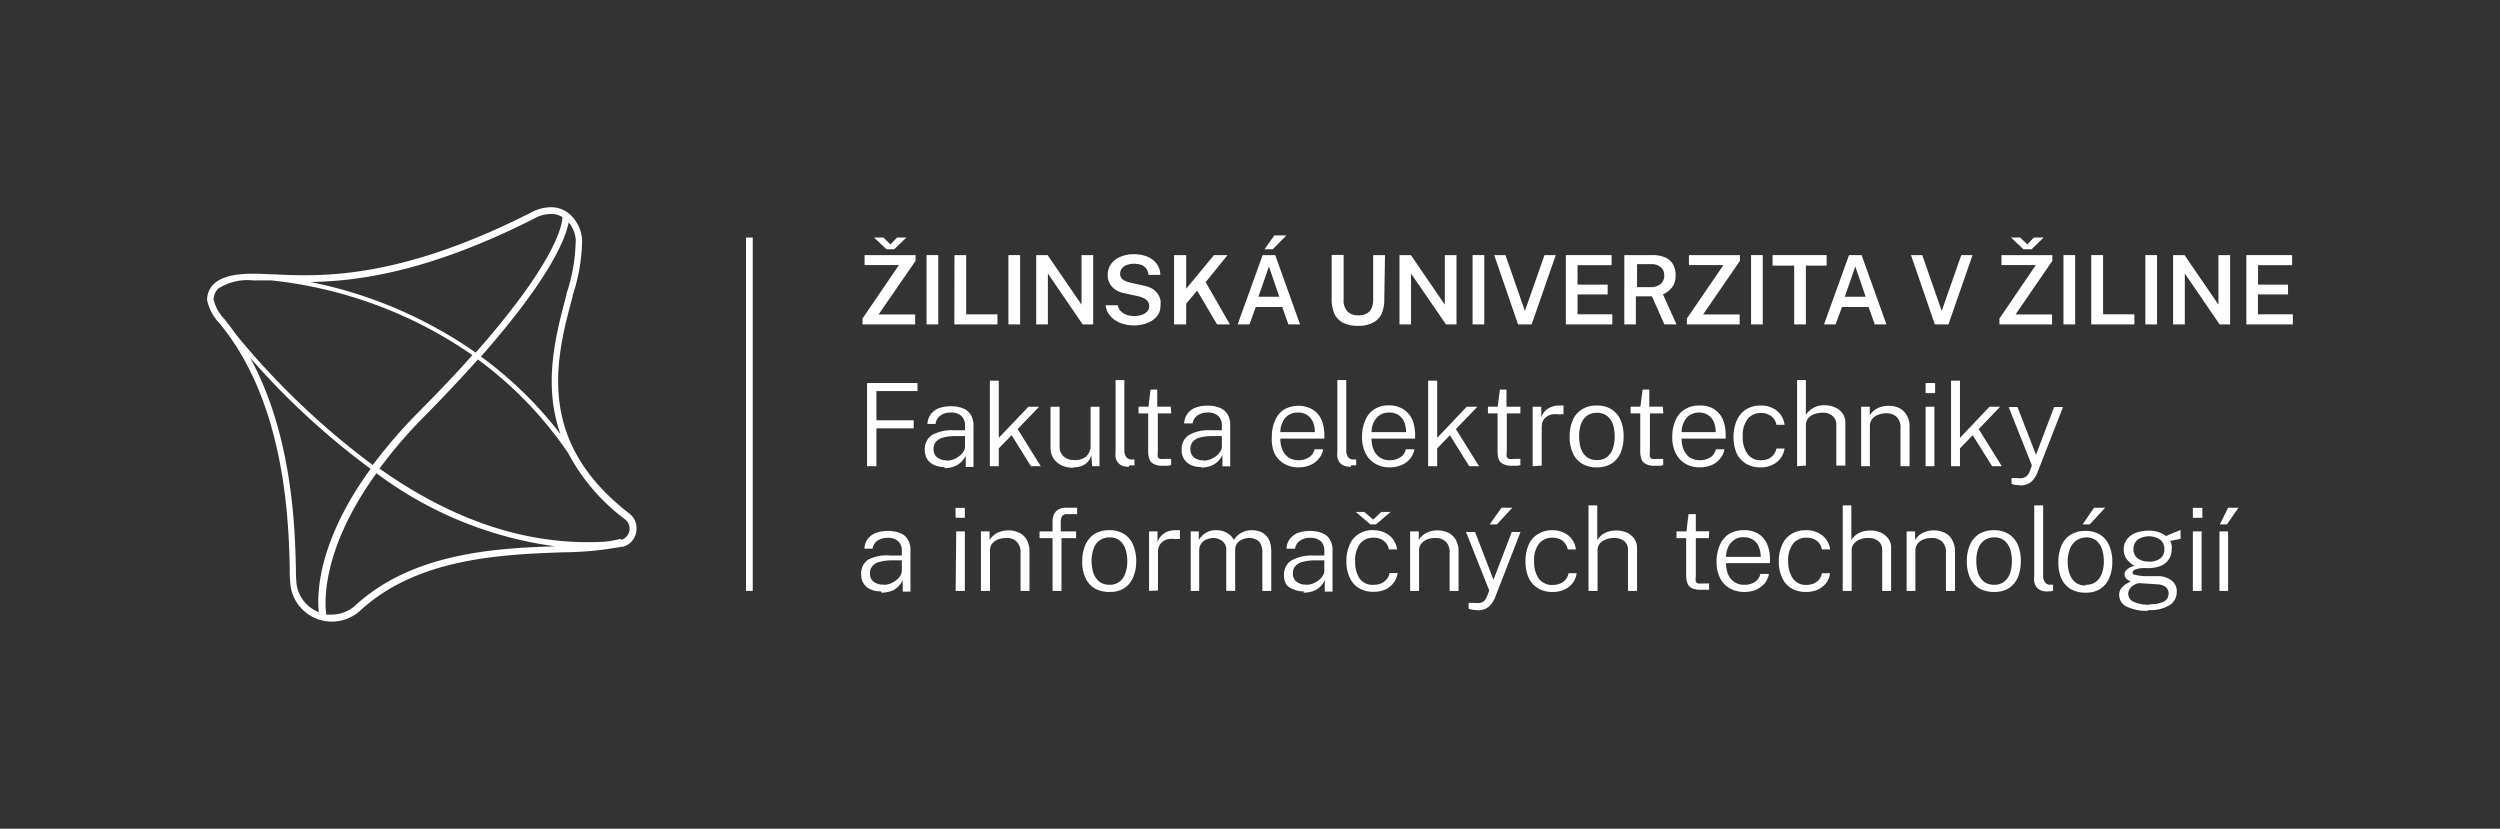 <svg id="Vrstva_1" data-name="Vrstva 1" xmlns="http://www.w3.org/2000/svg" viewBox="0 0 171.01 56.69"><rect x="0" y="0" width="171.01" height="56.69" fill="#333333" stroke="none"/><defs><style>.cls-1{fill:#ffffff;}.cls-2{fill:#ffffff;}</style></defs><polygon class="cls-1" points="59.31 26.2 62.76 26.2 62.76 26.75 59.95 26.75 59.95 28.75 62.5 28.75 62.5 29.3 59.95 29.3 59.95 31.89 59.31 31.89 59.31 26.2"/><path class="cls-1" d="M64.77,31.51a1.31,1.31,0,0,0,.43-.08,1.41,1.41,0,0,0,.4-.22,1.17,1.17,0,0,0,.29-.3.62.62,0,0,0,.12-.35v-.73l-.66,0a3.22,3.22,0,0,0-.84.1,1,1,0,0,0-.49.29.76.76,0,0,0-.16.51.68.68,0,0,0,.25.56,1.06,1.06,0,0,0,.66.2m-.18.46a1.67,1.67,0,0,1-.69-.14,1.09,1.09,0,0,1-.47-.4,1.14,1.14,0,0,1-.17-.63,1.16,1.16,0,0,1,.46-1,2.71,2.71,0,0,1,1.5-.35l.79,0v-.34a.85.85,0,0,0-.24-.63,1,1,0,0,0-.75-.24,1.15,1.15,0,0,0-.65.18A.8.8,0,0,0,64,29h-.56a1.23,1.23,0,0,1,.22-.65,1.27,1.27,0,0,1,.54-.42,2.38,2.38,0,0,1,.84-.14,2.12,2.12,0,0,1,.85.15,1.08,1.08,0,0,1,.52.44,1.39,1.39,0,0,1,.18.73v2.83h-.53l0-.78a1.45,1.45,0,0,1-.62.67,1.74,1.74,0,0,1-.82.19"/><polygon class="cls-1" points="71.19 31.89 70.52 31.89 69.2 29.77 68.32 30.67 68.32 31.89 67.71 31.89 67.71 26.04 68.32 26.04 68.32 29.95 70.35 27.82 71.08 27.82 69.61 29.35 71.19 31.89"/><path class="cls-1" d="M73.42,32a2.43,2.43,0,0,1-.61-.09,1.47,1.47,0,0,1-.49-.27,1.14,1.14,0,0,1-.34-.44,1.4,1.4,0,0,1-.12-.6V27.82h.62v2.69a.94.94,0,0,0,.26.7,1.09,1.09,0,0,0,.79.26,1.16,1.16,0,0,0,.78-.25,1,1,0,0,0,.29-.76V27.82h.61v4.07h-.5l-.06-.77a1.05,1.05,0,0,1-.67.76,1.64,1.64,0,0,1-.56.09"/><path class="cls-1" d="M77.22,31.93a1.34,1.34,0,0,1-.48-.08.76.76,0,0,1-.29-.24.79.79,0,0,1-.14-.34,1.75,1.75,0,0,1,0-.4V26h.6v4.77a.83.83,0,0,0,.13.5.47.47,0,0,0,.33.16h.23v.4l-.18,0h-.16"/><path class="cls-1" d="M80.12,28.28H79.2v2.63a1,1,0,0,0,0,.34.25.25,0,0,0,.16.14,1.42,1.42,0,0,0,.33,0h.42v.42a.89.89,0,0,1-.23.05l-.35,0a1.22,1.22,0,0,1-.6-.12.55.55,0,0,1-.3-.32,1.45,1.45,0,0,1-.09-.54V28.28h-.66v-.46h.68l.14-1.17h.46v1.17h.92Z"/><path class="cls-1" d="M82.33,31.51a1.32,1.32,0,0,0,.44-.08,1.41,1.41,0,0,0,.4-.22,1.17,1.17,0,0,0,.29-.3.62.62,0,0,0,.12-.35v-.73l-.66,0a3.22,3.22,0,0,0-.84.1.91.91,0,0,0-.49.29.76.76,0,0,0-.16.51.68.68,0,0,0,.25.56,1,1,0,0,0,.65.2m-.17.46a1.71,1.71,0,0,1-.7-.14,1.12,1.12,0,0,1-.46-.4,1.14,1.14,0,0,1-.17-.63,1.16,1.16,0,0,1,.46-1,2.71,2.71,0,0,1,1.5-.35l.79,0v-.34a.85.85,0,0,0-.24-.63,1,1,0,0,0-.75-.24,1.15,1.15,0,0,0-.65.18.8.8,0,0,0-.36.56H81a1.23,1.23,0,0,1,.22-.65,1.27,1.27,0,0,1,.54-.42,2.38,2.38,0,0,1,.84-.14,2.12,2.12,0,0,1,.85.15,1.08,1.08,0,0,1,.52.44,1.39,1.39,0,0,1,.18.73v2.83h-.53l0-.78a1.45,1.45,0,0,1-.62.67,1.74,1.74,0,0,1-.82.19"/><path class="cls-1" d="M87.58,29.56h2.36a1.83,1.83,0,0,0-.12-.68,1.15,1.15,0,0,0-.39-.48,1.09,1.09,0,0,0-.65-.18,1.14,1.14,0,0,0-.68.2,1.1,1.1,0,0,0-.39.51,1.51,1.51,0,0,0-.13.63m0,.44a2,2,0,0,0,.13.74,1.3,1.3,0,0,0,.41.54,1.24,1.24,0,0,0,.71.2,1.26,1.26,0,0,0,.71-.2.84.84,0,0,0,.38-.55h.59a1.32,1.32,0,0,1-.33.68,1.42,1.42,0,0,1-.6.42,2,2,0,0,1-.74.14,1.92,1.92,0,0,1-1-.25,1.68,1.68,0,0,1-.66-.71A2.41,2.41,0,0,1,87,29.89a2.65,2.65,0,0,1,.22-1.13,1.6,1.6,0,0,1,.62-.75,2,2,0,0,1,1.95,0,1.62,1.62,0,0,1,.6.69,2.69,2.69,0,0,1,.2,1.07V30Z"/><path class="cls-1" d="M92.39,31.93a1.24,1.24,0,0,1-.47-.08.73.73,0,0,1-.3-.24.94.94,0,0,1-.14-.34,1.75,1.75,0,0,1,0-.4V26h.61v4.77a.84.84,0,0,0,.12.5.47.47,0,0,0,.33.16h.23v.4l-.18,0h-.16"/><path class="cls-1" d="M93.82,29.56h2.36a1.83,1.83,0,0,0-.12-.68,1.13,1.13,0,0,0-.38-.48,1.11,1.11,0,0,0-.65-.18,1.15,1.15,0,0,0-.69.2,1.25,1.25,0,0,0-.39.51,1.51,1.51,0,0,0-.13.63m0,.44a2,2,0,0,0,.13.74,1.24,1.24,0,0,0,.42.54,1.18,1.18,0,0,0,.7.2,1.29,1.29,0,0,0,.72-.2.82.82,0,0,0,.37-.55h.59a1.39,1.39,0,0,1-.32.68,1.52,1.52,0,0,1-.61.42,2,2,0,0,1-.74.14,1.86,1.86,0,0,1-1-.25,1.65,1.65,0,0,1-.67-.71,2.41,2.41,0,0,1-.24-1.12,2.65,2.65,0,0,1,.22-1.13A1.56,1.56,0,0,1,94,28a1.74,1.74,0,0,1,1-.27A1.76,1.76,0,0,1,96,28a1.62,1.62,0,0,1,.6.69,2.69,2.69,0,0,1,.2,1.07V30Z"/><polygon class="cls-1" points="101.17 31.89 100.5 31.89 99.18 29.77 98.31 30.67 98.31 31.89 97.69 31.89 97.69 26.04 98.31 26.04 98.31 29.95 100.33 27.82 101.06 27.82 99.59 29.35 101.17 31.89"/><path class="cls-1" d="M104,28.28h-.93v2.63a.94.94,0,0,0,0,.34.23.23,0,0,0,.16.14,1.42,1.42,0,0,0,.33,0H104v.42a.8.8,0,0,1-.22.05l-.35,0a1.29,1.29,0,0,1-.61-.12.62.62,0,0,1-.3-.32,1.71,1.71,0,0,1-.08-.54V28.28h-.66v-.46h.67l.15-1.17h.45v1.17H104Z"/><path class="cls-1" d="M104.84,31.89V27.82h.59v.74a1.09,1.09,0,0,1,.28-.47,1.13,1.13,0,0,1,.43-.26,1.27,1.27,0,0,1,.47-.09l.19,0a.39.39,0,0,1,.15,0v.6a.39.39,0,0,0-.17,0l-.17,0a1.93,1.93,0,0,0-.42,0,.93.93,0,0,0-.37.15.75.75,0,0,0-.27.29,1.08,1.08,0,0,0-.09.46v2.61Z"/><path class="cls-1" d="M109.24,31.47a1.09,1.09,0,0,0,.66-.19,1.18,1.18,0,0,0,.41-.55,2.5,2.5,0,0,0,.14-.88,2.73,2.73,0,0,0-.12-.83,1.26,1.26,0,0,0-.4-.57,1.07,1.07,0,0,0-.69-.21,1.16,1.16,0,0,0-.66.18,1.25,1.25,0,0,0-.42.55,2.54,2.54,0,0,0-.14.88,2.64,2.64,0,0,0,.12.83,1.24,1.24,0,0,0,.4.58,1.12,1.12,0,0,0,.7.21m0,.5a1.91,1.91,0,0,1-1-.24,1.59,1.59,0,0,1-.64-.71,2.62,2.62,0,0,1-.23-1.15,2.8,2.8,0,0,1,.21-1.12,1.62,1.62,0,0,1,.62-.74,1.81,1.81,0,0,1,1-.27,1.85,1.85,0,0,1,1,.24,1.61,1.61,0,0,1,.64.72,2.75,2.75,0,0,1,.22,1.17,2.83,2.83,0,0,1-.2,1.09,1.6,1.6,0,0,1-.61.74,1.79,1.79,0,0,1-1,.27"/><path class="cls-1" d="M113.78,28.28h-.92v2.63a1,1,0,0,0,0,.34.25.25,0,0,0,.16.14,1.42,1.42,0,0,0,.33,0h.42v.42a.89.89,0,0,1-.23.05l-.35,0a1.22,1.22,0,0,1-.6-.12.55.55,0,0,1-.3-.32,1.45,1.45,0,0,1-.09-.54V28.28h-.66v-.46h.67l.15-1.17h.46v1.17h.92Z"/><path class="cls-1" d="M115,29.56h2.36a1.83,1.83,0,0,0-.12-.68,1.06,1.06,0,0,0-1-.66,1.15,1.15,0,0,0-.69.2,1.17,1.17,0,0,0-.39.51,1.51,1.51,0,0,0-.13.63m0,.44a2,2,0,0,0,.13.74,1.3,1.3,0,0,0,.41.54,1.24,1.24,0,0,0,.71.2,1.29,1.29,0,0,0,.72-.2.86.86,0,0,0,.37-.55h.59a1.32,1.32,0,0,1-.33.68,1.42,1.42,0,0,1-.6.42,2,2,0,0,1-.74.14,1.92,1.92,0,0,1-1-.25,1.68,1.68,0,0,1-.66-.71,2.41,2.41,0,0,1-.24-1.12,2.65,2.65,0,0,1,.22-1.13,1.56,1.56,0,0,1,.63-.75,1.74,1.74,0,0,1,1-.27,1.79,1.79,0,0,1,1,.24,1.62,1.62,0,0,1,.6.69,2.69,2.69,0,0,1,.2,1.07V30Z"/><path class="cls-1" d="M120.46,27.74a1.73,1.73,0,0,1,.76.16,1.4,1.4,0,0,1,.57.45,1.46,1.46,0,0,1,.28.71h-.56a.83.83,0,0,0-.18-.42.92.92,0,0,0-.36-.28,1,1,0,0,0-.51-.11,1.14,1.14,0,0,0-.9.39,1.83,1.83,0,0,0-.35,1.22,1.92,1.92,0,0,0,.32,1.18,1.06,1.06,0,0,0,.94.44,1.19,1.19,0,0,0,.51-.1,1,1,0,0,0,.54-.7h.55a1.43,1.43,0,0,1-.29.69,1.46,1.46,0,0,1-.57.44,1.68,1.68,0,0,1-.75.16,1.85,1.85,0,0,1-1-.24,1.66,1.66,0,0,1-.66-.7,3,3,0,0,1,0-2.27,1.72,1.72,0,0,1,.63-.75,1.79,1.79,0,0,1,1-.27"/><path class="cls-1" d="M122.93,31.89V26h.6v2.38a1.19,1.19,0,0,1,.28-.32,1.47,1.47,0,0,1,1-.34,1.72,1.72,0,0,1,.72.15,1.21,1.21,0,0,1,.51.41,1.12,1.12,0,0,1,.19.63v2.94h-.62v-2.8a.74.74,0,0,0-.26-.6,1,1,0,0,0-.7-.22,1.68,1.68,0,0,0-.55.1,1,1,0,0,0-.42.29.74.74,0,0,0-.15.48v2.75Z"/><path class="cls-1" d="M127.31,31.89V27.82h.59v.59a1.17,1.17,0,0,1,.28-.32,1.32,1.32,0,0,1,.44-.24,1.72,1.72,0,0,1,.58-.09,1.64,1.64,0,0,1,.71.15,1.23,1.23,0,0,1,.52.49,1.57,1.57,0,0,1,.19.83v2.66H130v-2.6a1,1,0,0,0-.26-.77,1,1,0,0,0-.7-.25,1.5,1.5,0,0,0-.56.1.88.88,0,0,0-.41.29.7.7,0,0,0-.16.48v2.75Z"/><path class="cls-1" d="M131.72,31.89h.6V27.82h-.6Zm0-5h.65V26.2h-.65Z"/><polygon class="cls-1" points="136.93 31.89 136.27 31.89 134.94 29.77 134.07 30.67 134.07 31.89 133.46 31.89 133.46 26.04 134.07 26.04 134.07 29.95 136.09 27.82 136.82 27.82 135.35 29.35 136.93 31.89"/><path class="cls-1" d="M138.18,33.19a1.68,1.68,0,0,1-.58-.09v-.4H138a1,1,0,0,0,.36,0,.67.67,0,0,0,.24-.11.64.64,0,0,0,.14-.15,1,1,0,0,0,.09-.17l.16-.43-1.59-4H138l1.27,3.27,1.24-3.27h.61l-1.74,4.45a1.66,1.66,0,0,1-.32.55,1.06,1.06,0,0,1-.42.29,1.54,1.54,0,0,1-.5.08"/><path class="cls-1" d="M60.44,40a1.31,1.31,0,0,0,.44-.07,1.71,1.71,0,0,0,.4-.22,1.06,1.06,0,0,0,.29-.31.67.67,0,0,0,.12-.34v-.73H61a3.25,3.25,0,0,0-.85.11.91.91,0,0,0-.48.29.73.73,0,0,0-.16.51.66.66,0,0,0,.25.55,1,1,0,0,0,.65.2m-.17.46a1.54,1.54,0,0,1-.7-.14,1,1,0,0,1-.46-.39,1.1,1.1,0,0,1-.17-.63,1.13,1.13,0,0,1,.46-1A2.79,2.79,0,0,1,60.9,38l.79,0v-.34a.84.84,0,0,0-.25-.64,1.06,1.06,0,0,0-.74-.23,1.21,1.21,0,0,0-.66.18.8.8,0,0,0-.35.56h-.56a1.23,1.23,0,0,1,.22-.65,1.27,1.27,0,0,1,.54-.42,2.34,2.34,0,0,1,.84-.14,2.12,2.12,0,0,1,.85.15,1,1,0,0,1,.52.44,1.33,1.33,0,0,1,.18.72v2.84h-.53l0-.79a1.48,1.48,0,0,1-.62.68,1.89,1.89,0,0,1-.82.18"/><path class="cls-1" d="M65.37,40.42H66V36.35h-.59Zm0-5H66v-.68h-.64Z"/><path class="cls-1" d="M67.1,40.42V36.35h.59v.59a1.37,1.37,0,0,1,.72-.57,1.76,1.76,0,0,1,.58-.09,1.73,1.73,0,0,1,.72.16,1.15,1.15,0,0,1,.52.48,1.63,1.63,0,0,1,.19.84v2.66h-.61V37.81a1,1,0,0,0-.27-.76.93.93,0,0,0-.69-.25,1.73,1.73,0,0,0-.56.09,1.06,1.06,0,0,0-.42.29.76.76,0,0,0-.15.48v2.76Z"/><path class="cls-1" d="M73.61,36.35v.46h-1v3.61H72V36.81h-.89v-.46H72V35.7a1,1,0,0,1,.24-.73,1,1,0,0,1,.72-.24h.72v.44H73a.4.4,0,0,0-.35.14.82.82,0,0,0-.09.42v.62Z"/><path class="cls-1" d="M75.9,40a1.08,1.08,0,0,0,.65-.19,1.16,1.16,0,0,0,.41-.55,2.28,2.28,0,0,0,.15-.88,2.37,2.37,0,0,0-.13-.83,1.25,1.25,0,0,0-.39-.58,1.09,1.09,0,0,0-.69-.21,1.1,1.1,0,0,0-1.08.74,2.31,2.31,0,0,0-.15.88,2.63,2.63,0,0,0,.13.83,1.34,1.34,0,0,0,.4.58,1.1,1.1,0,0,0,.7.21m0,.49a2,2,0,0,1-1-.23,1.58,1.58,0,0,1-.64-.71,2.51,2.51,0,0,1-.23-1.15,2.76,2.76,0,0,1,.21-1.12,1.7,1.7,0,0,1,.62-.75,1.87,1.87,0,0,1,1-.26,1.85,1.85,0,0,1,1,.24,1.59,1.59,0,0,1,.63.72,2.68,2.68,0,0,1,.23,1.17,2.65,2.65,0,0,1-.21,1.09,1.63,1.63,0,0,1-.6.74,1.79,1.79,0,0,1-1,.26"/><path class="cls-1" d="M78.6,40.42V36.35h.58v.73a1.13,1.13,0,0,1,.29-.46,1.17,1.17,0,0,1,.42-.27,1.55,1.55,0,0,1,.47-.08h.2a.53.53,0,0,1,.15,0v.6a.42.42,0,0,0-.17,0h-.18a1.49,1.49,0,0,0-.42,0,1.2,1.2,0,0,0-.37.15.83.83,0,0,0-.26.3.88.88,0,0,0-.1.45v2.62Z"/><path class="cls-1" d="M81.45,40.42V36.35H82v.59a1.54,1.54,0,0,1,.45-.47,1.29,1.29,0,0,1,.76-.2,1.53,1.53,0,0,1,.47.07,1.44,1.44,0,0,1,.42.23,1,1,0,0,1,.3.37,1.27,1.27,0,0,1,.51-.49,1.46,1.46,0,0,1,.73-.18,1.72,1.72,0,0,1,.44.06,1.11,1.11,0,0,1,.76.68,2,2,0,0,1,.12.75v2.66h-.61V37.81a1.19,1.19,0,0,0-.13-.62.6.6,0,0,0-.33-.3,1,1,0,0,0-.42-.09,1.21,1.21,0,0,0-.44.08.89.89,0,0,0-.38.26.77.77,0,0,0-.16.52v2.76h-.61V37.57a.69.69,0,0,0-.14-.43.78.78,0,0,0-.34-.25.93.93,0,0,0-.4-.09,1.19,1.19,0,0,0-.44.09.78.78,0,0,0-.53.77v2.76Z"/><path class="cls-1" d="M89.34,40a1.31,1.31,0,0,0,.44-.07,1.71,1.71,0,0,0,.4-.22,1.06,1.06,0,0,0,.29-.31.59.59,0,0,0,.12-.34v-.73h-.66a3.17,3.17,0,0,0-.84.11.91.91,0,0,0-.49.29.73.73,0,0,0-.16.51.66.66,0,0,0,.25.55,1,1,0,0,0,.65.2m-.17.46a1.56,1.56,0,0,1-.7-.14A1.1,1.1,0,0,1,88,40a1.19,1.19,0,0,1-.17-.63,1.15,1.15,0,0,1,.46-1A2.79,2.79,0,0,1,89.8,38l.79,0v-.34a.88.88,0,0,0-.24-.64,1.08,1.08,0,0,0-.75-.23,1.15,1.15,0,0,0-.65.18.78.78,0,0,0-.36.56H88a1.23,1.23,0,0,1,.22-.65,1.27,1.27,0,0,1,.54-.42,2.38,2.38,0,0,1,.84-.14,2.12,2.12,0,0,1,.85.15,1,1,0,0,1,.52.44,1.33,1.33,0,0,1,.18.72v2.84h-.53l0-.79a1.43,1.43,0,0,1-.62.68,1.86,1.86,0,0,1-.82.18"/><path class="cls-1" d="M93.74,35.87l-1-.85h.59l.6.52.56-.52h.63l-1,.85Zm.21.4a1.73,1.73,0,0,1,.76.16,1.4,1.4,0,0,1,.57.45,1.58,1.58,0,0,1,.29.7H95a.88.88,0,0,0-.17-.41,1.12,1.12,0,0,0-.36-.29,1.21,1.21,0,0,0-.52-.1,1.14,1.14,0,0,0-.9.39,1.83,1.83,0,0,0-.35,1.22A2,2,0,0,0,93,39.57,1.08,1.08,0,0,0,94,40a1.16,1.16,0,0,0,.51-.11.94.94,0,0,0,.36-.29.9.9,0,0,0,.18-.4h.55a1.34,1.34,0,0,1-.29.69,1.5,1.5,0,0,1-.56.44,1.87,1.87,0,0,1-.76.15,1.9,1.9,0,0,1-1-.23,1.55,1.55,0,0,1-.65-.71,2.52,2.52,0,0,1-.24-1.16,2.59,2.59,0,0,1,.22-1.11,1.56,1.56,0,0,1,.62-.74,1.79,1.79,0,0,1,1-.27"/><path class="cls-1" d="M96.46,40.42V36.35h.59v.59a1.07,1.07,0,0,1,.28-.33,1.32,1.32,0,0,1,.44-.24,1.72,1.72,0,0,1,.58-.09,1.65,1.65,0,0,1,.71.16,1.15,1.15,0,0,1,.52.48,1.63,1.63,0,0,1,.19.84v2.66h-.61V37.81a1,1,0,0,0-.26-.76,1,1,0,0,0-.7-.25,1.73,1.73,0,0,0-.56.09,1,1,0,0,0-.41.29.71.71,0,0,0-.16.48v2.76Z"/><path class="cls-1" d="M102.71,34.73h.74l-1.06,1.14h-.49Zm-1.67,7a1.64,1.64,0,0,1-.58-.09v-.4h.41a1.31,1.31,0,0,0,.37,0,.75.75,0,0,0,.24-.1.7.7,0,0,0,.14-.16l.09-.16.16-.43-1.59-4h.62l1.26,3.27,1.25-3.27h.6l-1.73,4.45a1.78,1.78,0,0,1-.33.55,1,1,0,0,1-.41.28,1.35,1.35,0,0,1-.5.08"/><path class="cls-1" d="M106.19,36.27a1.73,1.73,0,0,1,.76.16,1.4,1.4,0,0,1,.57.45,1.46,1.46,0,0,1,.28.7h-.56a1,1,0,0,0-.18-.41.94.94,0,0,0-.36-.29,1.19,1.19,0,0,0-.51-.1,1.14,1.14,0,0,0-.9.39,1.78,1.78,0,0,0-.35,1.22,2,2,0,0,0,.31,1.18,1.12,1.12,0,0,0,1,.44,1.19,1.19,0,0,0,.51-.11.94.94,0,0,0,.36-.29.88.88,0,0,0,.17-.4h.56a1.43,1.43,0,0,1-.29.69,1.46,1.46,0,0,1-.57.44,1.83,1.83,0,0,1-.75.15,1.85,1.85,0,0,1-1-.23,1.63,1.63,0,0,1-.66-.71,2.66,2.66,0,0,1-.23-1.16,2.75,2.75,0,0,1,.21-1.11,1.58,1.58,0,0,1,.63-.74,1.79,1.79,0,0,1,1-.27"/><path class="cls-1" d="M108.66,40.42V34.57h.6v2.37a1.34,1.34,0,0,1,.71-.56,1.76,1.76,0,0,1,.58-.09,1.9,1.9,0,0,1,.73.14,1.31,1.31,0,0,1,.51.42,1.07,1.07,0,0,1,.19.63v2.94h-.62V37.61a.76.76,0,0,0-.26-.6,1.1,1.1,0,0,0-.7-.21,1.42,1.42,0,0,0-.55.1,1,1,0,0,0-.42.28.77.77,0,0,0-.15.49v2.75Z"/><path class="cls-1" d="M116.89,36.81H116v2.62a1,1,0,0,0,0,.35.23.23,0,0,0,.17.13,1.27,1.27,0,0,0,.32,0h.42v.43a1,1,0,0,1-.23,0l-.35,0a1.37,1.37,0,0,1-.6-.11.61.61,0,0,1-.3-.33,1.38,1.38,0,0,1-.09-.54V36.81h-.66v-.46h.68l.14-1.18H116v1.17h.92Z"/><path class="cls-1" d="M118.07,38.09h2.37a1.79,1.79,0,0,0-.13-.68,1,1,0,0,0-.38-.48,1.11,1.11,0,0,0-.65-.18,1,1,0,0,0-.68.2,1.22,1.22,0,0,0-.4.5,1.59,1.59,0,0,0-.13.64m0,.43a2,2,0,0,0,.13.75,1.16,1.16,0,0,0,.42.53,1.13,1.13,0,0,0,.71.2,1.28,1.28,0,0,0,.71-.19.85.85,0,0,0,.37-.55H121a1.39,1.39,0,0,1-.32.68,1.81,1.81,0,0,1-.6.42,2.11,2.11,0,0,1-.75.13,2,2,0,0,1-1-.24,1.65,1.65,0,0,1-.67-.71,2.41,2.41,0,0,1-.24-1.12,2.81,2.81,0,0,1,.22-1.13,1.69,1.69,0,0,1,.63-.76,1.82,1.82,0,0,1,1-.26,1.74,1.74,0,0,1,1,.24,1.56,1.56,0,0,1,.6.69,2.52,2.52,0,0,1,.2,1.07v.25Z"/><path class="cls-1" d="M123.57,36.27a1.73,1.73,0,0,1,.76.16,1.4,1.4,0,0,1,.57.45,1.47,1.47,0,0,1,.29.7h-.57a.88.88,0,0,0-.17-.41.94.94,0,0,0-.36-.29,1.21,1.21,0,0,0-.52-.1,1.14,1.14,0,0,0-.9.39,1.83,1.83,0,0,0-.35,1.22,2,2,0,0,0,.32,1.18,1.08,1.08,0,0,0,.94.44,1.21,1.21,0,0,0,.52-.11,1.12,1.12,0,0,0,.36-.29,1,1,0,0,0,.17-.4h.55a1.42,1.42,0,0,1-.28.69,1.62,1.62,0,0,1-.57.44,1.87,1.87,0,0,1-.76.15,1.9,1.9,0,0,1-1-.23,1.55,1.55,0,0,1-.65-.71,2.52,2.52,0,0,1-.24-1.16,2.59,2.59,0,0,1,.22-1.11,1.62,1.62,0,0,1,.62-.74,1.79,1.79,0,0,1,1-.27"/><path class="cls-1" d="M126.05,40.42V34.57h.59v2.37a1.65,1.65,0,0,1,.28-.32,1.43,1.43,0,0,1,.44-.24,1.72,1.72,0,0,1,.58-.09,1.81,1.81,0,0,1,.72.14,1.31,1.31,0,0,1,.51.42,1,1,0,0,1,.19.63v2.94h-.61V37.61a.74.74,0,0,0-.27-.6,1.08,1.08,0,0,0-.7-.21,1.45,1.45,0,0,0-.55.1.94.94,0,0,0-.41.28.72.72,0,0,0-.16.49v2.75Z"/><path class="cls-1" d="M130.42,40.42V36.35H131v.59a1.23,1.23,0,0,1,.28-.33,1.43,1.43,0,0,1,.44-.24,1.79,1.79,0,0,1,1.3.07,1.12,1.12,0,0,1,.51.48,1.63,1.63,0,0,1,.2.84v2.66h-.62V37.81a1,1,0,0,0-.26-.76,1,1,0,0,0-.7-.25,1.67,1.67,0,0,0-.55.09,1,1,0,0,0-.42.29.77.77,0,0,0-.16.48v2.76Z"/><path class="cls-1" d="M136.41,40a1,1,0,0,0,.65-.19,1.25,1.25,0,0,0,.42-.55,2.5,2.5,0,0,0,.14-.88,2.64,2.64,0,0,0-.12-.83,1.34,1.34,0,0,0-.4-.58,1.09,1.09,0,0,0-.69-.21,1.17,1.17,0,0,0-.66.19,1.25,1.25,0,0,0-.42.55,2.32,2.32,0,0,0-.14.88,2.64,2.64,0,0,0,.12.83,1.34,1.34,0,0,0,.4.58,1.12,1.12,0,0,0,.7.21m0,.49a2,2,0,0,1-1-.23,1.64,1.64,0,0,1-.64-.71,2.65,2.65,0,0,1-.23-1.15,2.76,2.76,0,0,1,.21-1.12,1.7,1.7,0,0,1,.62-.75,1.87,1.87,0,0,1,1-.26,1.85,1.85,0,0,1,1,.24,1.67,1.67,0,0,1,.64.72,2.69,2.69,0,0,1,.22,1.17,2.83,2.83,0,0,1-.2,1.09,1.65,1.65,0,0,1-.61.74,1.79,1.79,0,0,1-1,.26"/><path class="cls-1" d="M140.06,40.46a1.24,1.24,0,0,1-.47-.08.73.73,0,0,1-.3-.24.94.94,0,0,1-.14-.34,1.84,1.84,0,0,1,0-.41V34.57h.61v4.77a.8.8,0,0,0,.12.49.45.45,0,0,0,.33.17h.23v.4l-.18.05h-.16"/><path class="cls-1" d="M143.24,34.73H144l-1.05,1.14h-.49ZM142.7,40a1.08,1.08,0,0,0,.65-.19,1.16,1.16,0,0,0,.41-.55,2.28,2.28,0,0,0,.15-.88,2.63,2.63,0,0,0-.13-.83,1.33,1.33,0,0,0-.39-.58,1.09,1.09,0,0,0-.69-.21A1.23,1.23,0,0,0,142,37a1.16,1.16,0,0,0-.41.55,2.31,2.31,0,0,0-.15.88,2.37,2.37,0,0,0,.13.83,1.26,1.26,0,0,0,.4.58,1.1,1.1,0,0,0,.7.21m0,.49a2,2,0,0,1-1-.23,1.66,1.66,0,0,1-.65-.71,2.65,2.65,0,0,1-.22-1.15,2.76,2.76,0,0,1,.21-1.12,1.64,1.64,0,0,1,.62-.75,1.87,1.87,0,0,1,1-.26,1.9,1.9,0,0,1,1,.24,1.59,1.59,0,0,1,.63.72,2.68,2.68,0,0,1,.23,1.17,2.65,2.65,0,0,1-.21,1.09,1.65,1.65,0,0,1-.61.74,1.77,1.77,0,0,1-1,.26"/><path class="cls-1" d="M147,38.42a1.25,1.25,0,0,0,.76-.21.74.74,0,0,0,.29-.64.79.79,0,0,0-.29-.66,1.41,1.41,0,0,0-1.53,0,.79.79,0,0,0-.29.65.75.75,0,0,0,.28.63,1.19,1.19,0,0,0,.78.22m.1,2.92a2,2,0,0,0,.92-.18.61.61,0,0,0,.32-.56.56.56,0,0,0-.19-.43,1,1,0,0,0-.58-.19l-1.2-.08A.79.79,0,0,0,146,40a.83.83,0,0,0-.3.26.56.56,0,0,0-.12.36.6.6,0,0,0,.36.54,2.29,2.29,0,0,0,1.11.2m-.11.42a3.06,3.06,0,0,1-1.45-.28.87.87,0,0,1-.53-.81.74.74,0,0,1,.1-.38,1.05,1.05,0,0,1,.24-.27,1.69,1.69,0,0,1,.27-.17.64.64,0,0,0,.16-.1l-.17-.1a.38.38,0,0,1-.16-.15.35.35,0,0,1-.07-.23.45.45,0,0,1,.17-.34,1.1,1.1,0,0,1,.52-.24,1.58,1.58,0,0,1-.55-.47,1.16,1.16,0,0,1-.2-.65,1.12,1.12,0,0,1,.21-.68,1.31,1.31,0,0,1,.59-.45,2.5,2.5,0,0,1,.93-.16,1.83,1.83,0,0,1,.66.1,1.79,1.79,0,0,1,.51.27l.19-.09.29-.12.3-.12.21-.09v.61l-.71.14a1.42,1.42,0,0,1,.1.29,1.13,1.13,0,0,1,0,.3,1.17,1.17,0,0,1-.73,1.11,2.25,2.25,0,0,1-.93.16h-.2a1.72,1.72,0,0,0-.64.1c-.12.06-.17.13-.17.2s0,.13.17.16a3.67,3.67,0,0,0,.62.09h.39l.5,0a1.54,1.54,0,0,1,1,.31.93.93,0,0,1,.34.77,1.07,1.07,0,0,1-.48.9,2.53,2.53,0,0,1-1.47.34"/><path class="cls-1" d="M150,40.42h.6V36.35H150Zm0-5h.65v-.68H150Z"/><path class="cls-1" d="M152.41,34.73h.71l-.79,1.14h-.48Zm0,5.69h-.59V36.35h.59Z"/><path class="cls-2" d="M60.64,17.05l-.85-.8h.64l.48.47.45-.47H62l-.83.8ZM59,22.19v-.4l2.49-3.66H59.14v-.68h3.49v.39L60.1,21.51h2.5v.68Z"/><rect class="cls-2" x="63.38" y="17.45" width="0.8" height="4.74"/><polygon class="cls-2" points="65.29 17.45 66.09 17.45 66.09 21.5 68.23 21.5 68.23 22.19 65.28 22.19 65.29 17.45"/><rect class="cls-2" x="68.98" y="17.45" width="0.8" height="4.74"/><polygon class="cls-2" points="73.98 17.45 74.78 17.45 74.78 22.19 74.06 22.19 71.68 18.71 71.68 22.19 70.88 22.19 70.88 17.45 71.66 17.45 73.98 20.84 73.98 17.45"/><path class="cls-2" d="M77.56,22.26a2.52,2.52,0,0,1-.67-.09,2,2,0,0,1-.6-.26,1.5,1.5,0,0,1-.44-.43,1.31,1.31,0,0,1-.22-.6h.83a.77.77,0,0,0,.21.41,1,1,0,0,0,.38.24,1.4,1.4,0,0,0,.51.09,1.78,1.78,0,0,0,.53-.08.84.84,0,0,0,.38-.23.53.53,0,0,0,.14-.37.59.59,0,0,0-.1-.33.82.82,0,0,0-.29-.22,2.07,2.07,0,0,0-.42-.14l-.87-.19a1.53,1.53,0,0,1-.84-.42,1.15,1.15,0,0,1-.32-.83,1.3,1.3,0,0,1,.23-.75,1.54,1.54,0,0,1,.63-.49,2.21,2.21,0,0,1,.91-.18,2.43,2.43,0,0,1,1,.19,1.46,1.46,0,0,1,.62.52,1.25,1.25,0,0,1,.21.7h-.81a.76.76,0,0,0-.52-.69,1.85,1.85,0,0,0-.48-.07,1.44,1.44,0,0,0-.37.05,1,1,0,0,0-.3.13.7.7,0,0,0-.2.22.64.64,0,0,0-.07.28.48.48,0,0,0,.16.38,1.41,1.41,0,0,0,.57.24l.85.19a1.83,1.83,0,0,1,.64.23,1.28,1.28,0,0,1,.37.36,1.19,1.19,0,0,1,.17.41,1.94,1.94,0,0,1,0,.4,1.11,1.11,0,0,1-.22.68,1.52,1.52,0,0,1-.65.47,2.42,2.42,0,0,1-1,.18"/><polygon class="cls-2" points="84.13 22.19 83.25 22.19 81.89 19.88 81.14 20.77 81.14 22.19 80.31 22.19 80.31 17.45 81.14 17.45 81.14 19.75 83.04 17.45 83.97 17.45 82.47 19.3 84.13 22.19"/><path class="cls-2" d="M87.17,16.1H88l-.94.95H86.5Zm-1.09,4.2h1.43l-.71-2.07Zm-1.42,1.89,1.71-4.74h.86l1.7,4.74h-.8L87.71,21H85.9l-.43,1.19Z"/><path class="cls-2" d="M94.69,20.46a2.37,2.37,0,0,1-.18,1,1.29,1.29,0,0,1-.59.61,2.17,2.17,0,0,1-1.06.22,2.13,2.13,0,0,1-1-.22,1.25,1.25,0,0,1-.59-.63,2.43,2.43,0,0,1-.18-1v-3h.82V20.5a1.07,1.07,0,0,0,.27.81,1,1,0,0,0,.73.26,1.2,1.2,0,0,0,.55-.11.79.79,0,0,0,.35-.35,1.35,1.35,0,0,0,.12-.61V17.45h.81Z"/><polygon class="cls-2" points="98.83 17.45 99.63 17.45 99.63 22.19 98.91 22.19 96.52 18.71 96.52 22.19 95.73 22.19 95.73 17.45 96.51 17.45 98.83 20.84 98.83 17.45"/><rect class="cls-2" x="100.73" y="17.45" width="0.8" height="4.74"/><polygon class="cls-2" points="106.42 17.45 104.77 22.19 103.84 22.19 102.21 17.45 102.98 17.45 104.31 21.27 105.65 17.45 106.42 17.45"/><polygon class="cls-2" points="107.11 22.19 107.11 17.45 110.24 17.45 110.24 18.14 107.91 18.14 107.91 19.47 109.97 19.47 109.97 20.14 107.91 20.14 107.91 21.5 110.29 21.5 110.29 22.19 107.11 22.19"/><path class="cls-2" d="M112.88,19.64a1.09,1.09,0,0,0,.71-.21.72.72,0,0,0,.25-.59.68.68,0,0,0-.24-.56.88.88,0,0,0-.62-.21h-1v1.57Zm1.8,2.55h-.83L113,20.27h-1.1v1.92h-.79V17.45h1.92a2.16,2.16,0,0,1,.9.17,1.11,1.11,0,0,1,.52.48,1.46,1.46,0,0,1,.17.71,1.49,1.49,0,0,1-.12.64,1.26,1.26,0,0,1-.33.42,1.54,1.54,0,0,1-.42.26Z"/><polygon class="cls-2" points="115.39 22.19 115.39 21.79 117.89 18.13 115.53 18.13 115.53 17.45 119.02 17.45 119.02 17.84 116.5 21.51 119 21.51 119 22.19 115.39 22.19"/><rect class="cls-2" x="119.78" y="17.45" width="0.8" height="4.74"/><polygon class="cls-2" points="121.25 18.17 121.25 17.45 124.95 17.45 124.95 18.17 123.53 18.17 123.53 22.19 122.73 22.19 122.73 18.17 121.25 18.17"/><path class="cls-2" d="M126.19,20.3h1.43l-.71-2.07Zm-1.42,1.89,1.71-4.74h.86l1.7,4.74h-.8L127.82,21H126l-.44,1.19Z"/><polygon class="cls-2" points="134.93 17.45 133.28 22.19 132.35 22.19 130.72 17.45 131.49 17.45 132.82 21.27 134.16 17.45 134.93 17.45"/><path class="cls-2" d="M138.41,17.05l-.85-.8h.63l.49.47.44-.47h.67l-.82.8Zm-1.64,5.14v-.4l2.49-3.66h-2.35v-.68h3.48v.39l-2.52,3.67h2.5v.68Z"/><rect class="cls-2" x="141.15" y="17.45" width="0.8" height="4.74"/><polygon class="cls-2" points="143.05 17.45 143.86 17.45 143.86 21.5 146 21.5 146 22.19 143.05 22.19 143.05 17.45"/><rect class="cls-2" x="146.75" y="17.45" width="0.8" height="4.74"/><polygon class="cls-2" points="151.75 17.45 152.55 17.45 152.55 22.19 151.83 22.19 149.45 18.71 149.45 22.19 148.65 22.19 148.65 17.45 149.43 17.45 151.75 20.84 151.75 17.45"/><polygon class="cls-2" points="153.66 22.19 153.66 17.45 156.79 17.45 156.79 18.14 154.46 18.14 154.46 19.47 156.51 19.47 156.51 20.14 154.45 20.14 154.45 21.5 156.84 21.5 156.84 22.19 153.66 22.19"/><rect class="cls-1" x="51.03" y="16.25" width="0.46" height="24.17"/><path class="cls-1" d="M43,35.09c-6.45-5-4.94-10.69-3.83-14.81l0-.07a12.52,12.52,0,0,0,.65-3.78A2.57,2.57,0,0,0,39,14.68a1.91,1.91,0,0,0-1.44-.5,2.85,2.85,0,0,0-1.16.32c-9.2,4.69-14.57,4.42-17.78,4.26h-.1c-1.28-.06-3-.15-3.88.65a1.49,1.49,0,0,0-.47,1.14A3.32,3.32,0,0,0,15,22.1c4.56,5.48,4.75,13.71,4.82,16.81a8.75,8.75,0,0,0,.06,1.19,2.85,2.85,0,0,0,2.83,2.42,2.89,2.89,0,0,0,1.92-.74c3.88-3.6,9.64-3.85,13.88-4a22.38,22.38,0,0,0,4-.38l.11,0a1.27,1.27,0,0,0,.92-1.22A1.25,1.25,0,0,0,43,35.09Zm-3.62-18.6a12,12,0,0,1-.63,3.6l0,.07c-.73,2.73-1.63,6.1-.41,9.54a26.61,26.61,0,0,0-5.44-5.31c4.81-5.45,5.8-8.14,6-9.18A2.13,2.13,0,0,1,39.39,16.49Zm-2.77-1.58a2.27,2.27,0,0,1,1-.27,1.43,1.43,0,0,1,.86.21c0,.49-.4,3-5.93,9.27a30,30,0,0,0-11.31-4.83C24.56,19.24,29.44,18.56,36.62,14.91Zm-22,5.64a1.08,1.08,0,0,1,.32-.81,3.7,3.7,0,0,1,2.38-.56c.41,0,.82,0,1.17,0h.07a29.57,29.57,0,0,1,13.76,5.11c-1,1.15-2.23,2.43-3.64,3.86a34.53,34.53,0,0,0-3.17,3.66,52.75,52.75,0,0,1-9.35-8.92c-.27-.38-.55-.76-.86-1.13A2.77,2.77,0,0,1,14.63,20.55ZM20.29,40a10.63,10.63,0,0,1-.05-1.12c-.06-2.67-.22-9.1-3.13-14.41a51.44,51.44,0,0,0,8.24,7.6c-3.68,5.07-3.67,8.67-3.54,9.81A2.45,2.45,0,0,1,20.29,40Zm4,1.43a2.42,2.42,0,0,1-1.6.61,2.31,2.31,0,0,1-.37,0c-.11-.73-.38-4.39,3.43-9.67a26.18,26.18,0,0,0,12.23,5C33.73,37.5,28.14,37.86,24.27,41.45Zm18.21-4.56-.08,0a8.58,8.58,0,0,1-1,.18c-5.13.31-10.3-1.34-15.46-5A31.54,31.54,0,0,1,29,28.51c1.42-1.44,2.64-2.74,3.69-3.92A26.18,26.18,0,0,1,38.87,31a13.57,13.57,0,0,0,3.88,4.52.81.81,0,0,1-.27,1.42Z"/></svg>